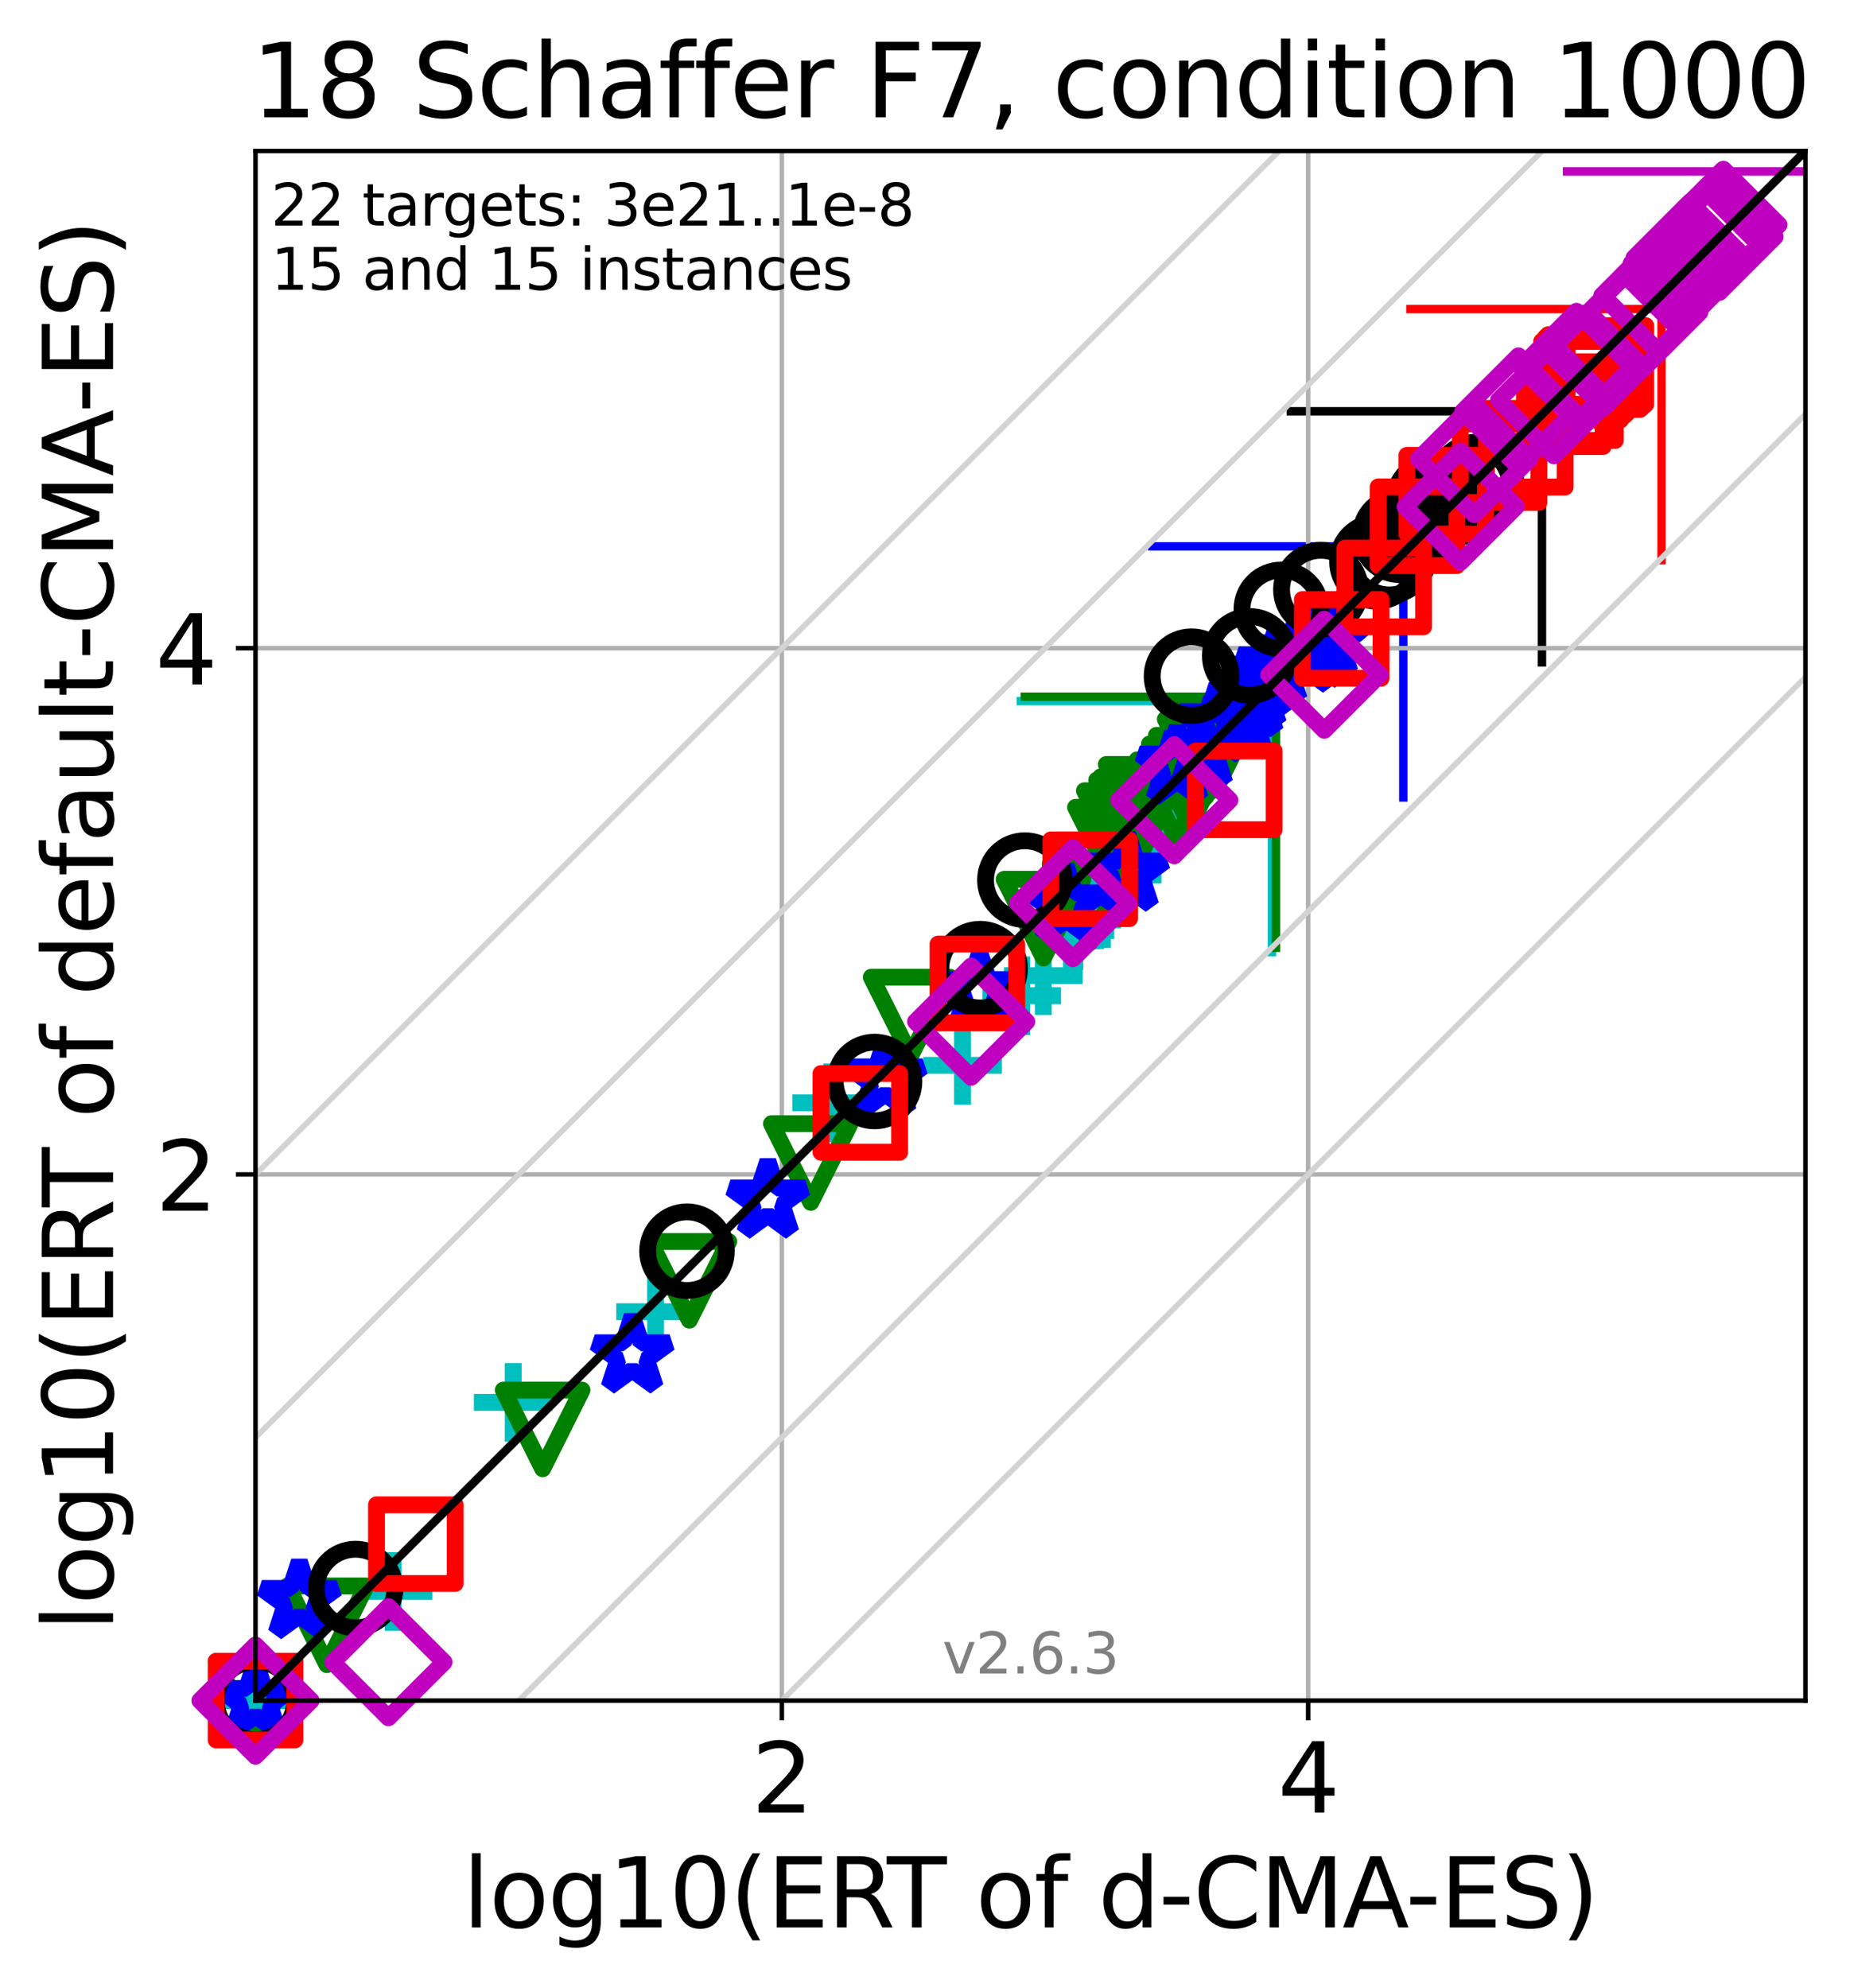 <?xml version="1.0" encoding="utf-8" standalone="no"?>
<!DOCTYPE svg PUBLIC "-//W3C//DTD SVG 1.1//EN"
  "http://www.w3.org/Graphics/SVG/1.1/DTD/svg11.dtd">
<svg xmlns:xlink="http://www.w3.org/1999/xlink" width="329.199pt" height="353.783pt" viewBox="0 0 329.199 353.783" xmlns="http://www.w3.org/2000/svg" version="1.1">
 <defs>
  <style type="text/css">*{stroke-linejoin: round; stroke-linecap: butt}</style>
 </defs>
 <g id="figure_1">
  <g id="patch_1">
   <path d="M 0 353.783 
L 329.199 353.783 
L 329.199 0 
L 0 0 
z
" style="fill: #ffffff"/>
  </g>
  <g id="axes_1">
   <g id="patch_2">
    <path d="M 45.469 302.677 
L 321.269 302.677 
L 321.269 26.877 
L 45.469 26.877 
z
" style="fill: #ffffff"/>
   </g>
   <g id="line2d_1">
    <path d="M 226.337 169.458 
L 226.337 124.773 
" clip-path="url(#p56456a514f)" style="fill: none; stroke: #00bfbf; stroke-width: 1.5; stroke-linecap: square"/>
   </g>
   <g id="line2d_2">
    <path d="M 181.652 124.773 
L 226.337 124.773 
" clip-path="url(#p56456a514f)" style="fill: none; stroke: #00bfbf; stroke-width: 1.5; stroke-linecap: square"/>
   </g>
   <g id="line2d_3">
    <path d="M 227.051 168.688 
L 227.051 124.003 
" clip-path="url(#p56456a514f)" style="fill: none; stroke: #008000; stroke-width: 1.5; stroke-linecap: square"/>
   </g>
   <g id="line2d_4">
    <path d="M 182.366 124.003 
L 227.051 124.003 
" clip-path="url(#p56456a514f)" style="fill: none; stroke: #008000; stroke-width: 1.5; stroke-linecap: square"/>
   </g>
   <g id="line2d_5">
    <path d="M 249.714 141.932 
L 249.714 97.247 
" clip-path="url(#p56456a514f)" style="fill: none; stroke: #0000ff; stroke-width: 1.5; stroke-linecap: square"/>
   </g>
   <g id="line2d_6">
    <path d="M 205.029 97.247 
L 249.714 97.247 
" clip-path="url(#p56456a514f)" style="fill: none; stroke: #0000ff; stroke-width: 1.5; stroke-linecap: square"/>
   </g>
   <g id="line2d_7">
    <path d="M 274.385 117.889 
L 274.385 73.204 
" clip-path="url(#p56456a514f)" style="fill: none; stroke: #000000; stroke-width: 1.5; stroke-linecap: square"/>
   </g>
   <g id="line2d_8">
    <path d="M 229.7 73.204 
L 274.385 73.204 
" clip-path="url(#p56456a514f)" style="fill: none; stroke: #000000; stroke-width: 1.5; stroke-linecap: square"/>
   </g>
   <g id="line2d_9">
    <path d="M 295.669 99.695 
L 295.669 55.01 
" clip-path="url(#p56456a514f)" style="fill: none; stroke: #ff0000; stroke-width: 1.5; stroke-linecap: square"/>
   </g>
   <g id="line2d_10">
    <path d="M 250.984 55.01 
L 295.669 55.01 
" clip-path="url(#p56456a514f)" style="fill: none; stroke: #ff0000; stroke-width: 1.5; stroke-linecap: square"/>
   </g>
   <g id="line2d_11">
    <path d="M 323.529 75.201 
L 323.529 30.516 
" clip-path="url(#p56456a514f)" style="fill: none; stroke: #bf00bf; stroke-width: 1.5; stroke-linecap: square"/>
   </g>
   <g id="line2d_12">
    <path d="M 278.844 30.516 
L 323.529 30.516 
" clip-path="url(#p56456a514f)" style="fill: none; stroke: #bf00bf; stroke-width: 1.5; stroke-linecap: square"/>
   </g>
   <g id="matplotlib.axis_1">
    <g id="xtick_1">
     <g id="line2d_13">
      <path d="M 139.124 302.677 
L 139.124 26.877 
" clip-path="url(#p56456a514f)" style="fill: none; stroke: #b0b0b0; stroke-width: 0.8; stroke-linecap: square"/>
     </g>
     <g id="line2d_14">
      <defs>
       <path id="m2654465ff6" d="M 0 0 
L 0 3.5 
" style="stroke: #000000; stroke-width: 0.8"/>
      </defs>
      <g>
       <use xlink:href="#m2654465ff6" x="139.124" y="302.677" style="stroke: #000000; stroke-width: 0.8"/>
      </g>
     </g>
     <g id="text_1">
      <!-- 2 -->
      <g transform="translate(133.716 322.595)scale(0.17 -0.17)">
       <defs>
        <path id="DejaVuSans-32" d="M 1228 531 
L 3431 531 
L 3431 0 
L 469 0 
L 469 531 
Q 828 903 1448 1529 
Q 2069 2156 2228 2338 
Q 2531 2678 2651 2914 
Q 2772 3150 2772 3378 
Q 2772 3750 2511 3984 
Q 2250 4219 1831 4219 
Q 1534 4219 1204 4116 
Q 875 4013 500 3803 
L 500 4441 
Q 881 4594 1212 4672 
Q 1544 4750 1819 4750 
Q 2544 4750 2975 4387 
Q 3406 4025 3406 3419 
Q 3406 3131 3298 2873 
Q 3191 2616 2906 2266 
Q 2828 2175 2409 1742 
Q 1991 1309 1228 531 
z
" transform="scale(0.016)"/>
       </defs>
       <use xlink:href="#DejaVuSans-32"/>
      </g>
     </g>
    </g>
    <g id="xtick_2">
     <g id="line2d_15">
      <path d="M 232.779 302.677 
L 232.779 26.877 
" clip-path="url(#p56456a514f)" style="fill: none; stroke: #b0b0b0; stroke-width: 0.8; stroke-linecap: square"/>
     </g>
     <g id="line2d_16">
      <g>
       <use xlink:href="#m2654465ff6" x="232.779" y="302.677" style="stroke: #000000; stroke-width: 0.8"/>
      </g>
     </g>
     <g id="text_2">
      <!-- 4 -->
      <g transform="translate(227.371 322.595)scale(0.17 -0.17)">
       <defs>
        <path id="DejaVuSans-34" d="M 2419 4116 
L 825 1625 
L 2419 1625 
L 2419 4116 
z
M 2253 4666 
L 3047 4666 
L 3047 1625 
L 3713 1625 
L 3713 1100 
L 3047 1100 
L 3047 0 
L 2419 0 
L 2419 1100 
L 313 1100 
L 313 1709 
L 2253 4666 
z
" transform="scale(0.016)"/>
       </defs>
       <use xlink:href="#DejaVuSans-34"/>
      </g>
     </g>
    </g>
    <g id="text_3">
     <!-- log10(ERT of d-CMA-ES) -->
     <g transform="translate(82.324 343.047)scale(0.17 -0.17)">
      <defs>
       <path id="DejaVuSans-6c" d="M 603 4863 
L 1178 4863 
L 1178 0 
L 603 0 
L 603 4863 
z
" transform="scale(0.016)"/>
       <path id="DejaVuSans-6f" d="M 1959 3097 
Q 1497 3097 1228 2736 
Q 959 2375 959 1747 
Q 959 1119 1226 758 
Q 1494 397 1959 397 
Q 2419 397 2687 759 
Q 2956 1122 2956 1747 
Q 2956 2369 2687 2733 
Q 2419 3097 1959 3097 
z
M 1959 3584 
Q 2709 3584 3137 3096 
Q 3566 2609 3566 1747 
Q 3566 888 3137 398 
Q 2709 -91 1959 -91 
Q 1206 -91 779 398 
Q 353 888 353 1747 
Q 353 2609 779 3096 
Q 1206 3584 1959 3584 
z
" transform="scale(0.016)"/>
       <path id="DejaVuSans-67" d="M 2906 1791 
Q 2906 2416 2648 2759 
Q 2391 3103 1925 3103 
Q 1463 3103 1205 2759 
Q 947 2416 947 1791 
Q 947 1169 1205 825 
Q 1463 481 1925 481 
Q 2391 481 2648 825 
Q 2906 1169 2906 1791 
z
M 3481 434 
Q 3481 -459 3084 -895 
Q 2688 -1331 1869 -1331 
Q 1566 -1331 1297 -1286 
Q 1028 -1241 775 -1147 
L 775 -588 
Q 1028 -725 1275 -790 
Q 1522 -856 1778 -856 
Q 2344 -856 2625 -561 
Q 2906 -266 2906 331 
L 2906 616 
Q 2728 306 2450 153 
Q 2172 0 1784 0 
Q 1141 0 747 490 
Q 353 981 353 1791 
Q 353 2603 747 3093 
Q 1141 3584 1784 3584 
Q 2172 3584 2450 3431 
Q 2728 3278 2906 2969 
L 2906 3500 
L 3481 3500 
L 3481 434 
z
" transform="scale(0.016)"/>
       <path id="DejaVuSans-31" d="M 794 531 
L 1825 531 
L 1825 4091 
L 703 3866 
L 703 4441 
L 1819 4666 
L 2450 4666 
L 2450 531 
L 3481 531 
L 3481 0 
L 794 0 
L 794 531 
z
" transform="scale(0.016)"/>
       <path id="DejaVuSans-30" d="M 2034 4250 
Q 1547 4250 1301 3770 
Q 1056 3291 1056 2328 
Q 1056 1369 1301 889 
Q 1547 409 2034 409 
Q 2525 409 2770 889 
Q 3016 1369 3016 2328 
Q 3016 3291 2770 3770 
Q 2525 4250 2034 4250 
z
M 2034 4750 
Q 2819 4750 3233 4129 
Q 3647 3509 3647 2328 
Q 3647 1150 3233 529 
Q 2819 -91 2034 -91 
Q 1250 -91 836 529 
Q 422 1150 422 2328 
Q 422 3509 836 4129 
Q 1250 4750 2034 4750 
z
" transform="scale(0.016)"/>
       <path id="DejaVuSans-28" d="M 1984 4856 
Q 1566 4138 1362 3434 
Q 1159 2731 1159 2009 
Q 1159 1288 1364 580 
Q 1569 -128 1984 -844 
L 1484 -844 
Q 1016 -109 783 600 
Q 550 1309 550 2009 
Q 550 2706 781 3412 
Q 1013 4119 1484 4856 
L 1984 4856 
z
" transform="scale(0.016)"/>
       <path id="DejaVuSans-45" d="M 628 4666 
L 3578 4666 
L 3578 4134 
L 1259 4134 
L 1259 2753 
L 3481 2753 
L 3481 2222 
L 1259 2222 
L 1259 531 
L 3634 531 
L 3634 0 
L 628 0 
L 628 4666 
z
" transform="scale(0.016)"/>
       <path id="DejaVuSans-52" d="M 2841 2188 
Q 3044 2119 3236 1894 
Q 3428 1669 3622 1275 
L 4263 0 
L 3584 0 
L 2988 1197 
Q 2756 1666 2539 1819 
Q 2322 1972 1947 1972 
L 1259 1972 
L 1259 0 
L 628 0 
L 628 4666 
L 2053 4666 
Q 2853 4666 3247 4331 
Q 3641 3997 3641 3322 
Q 3641 2881 3436 2590 
Q 3231 2300 2841 2188 
z
M 1259 4147 
L 1259 2491 
L 2053 2491 
Q 2509 2491 2742 2702 
Q 2975 2913 2975 3322 
Q 2975 3731 2742 3939 
Q 2509 4147 2053 4147 
L 1259 4147 
z
" transform="scale(0.016)"/>
       <path id="DejaVuSans-54" d="M -19 4666 
L 3928 4666 
L 3928 4134 
L 2272 4134 
L 2272 0 
L 1638 0 
L 1638 4134 
L -19 4134 
L -19 4666 
z
" transform="scale(0.016)"/>
       <path id="DejaVuSans-20" transform="scale(0.016)"/>
       <path id="DejaVuSans-66" d="M 2375 4863 
L 2375 4384 
L 1825 4384 
Q 1516 4384 1395 4259 
Q 1275 4134 1275 3809 
L 1275 3500 
L 2222 3500 
L 2222 3053 
L 1275 3053 
L 1275 0 
L 697 0 
L 697 3053 
L 147 3053 
L 147 3500 
L 697 3500 
L 697 3744 
Q 697 4328 969 4595 
Q 1241 4863 1831 4863 
L 2375 4863 
z
" transform="scale(0.016)"/>
       <path id="DejaVuSans-64" d="M 2906 2969 
L 2906 4863 
L 3481 4863 
L 3481 0 
L 2906 0 
L 2906 525 
Q 2725 213 2448 61 
Q 2172 -91 1784 -91 
Q 1150 -91 751 415 
Q 353 922 353 1747 
Q 353 2572 751 3078 
Q 1150 3584 1784 3584 
Q 2172 3584 2448 3432 
Q 2725 3281 2906 2969 
z
M 947 1747 
Q 947 1113 1208 752 
Q 1469 391 1925 391 
Q 2381 391 2643 752 
Q 2906 1113 2906 1747 
Q 2906 2381 2643 2742 
Q 2381 3103 1925 3103 
Q 1469 3103 1208 2742 
Q 947 2381 947 1747 
z
" transform="scale(0.016)"/>
       <path id="DejaVuSans-2d" d="M 313 2009 
L 1997 2009 
L 1997 1497 
L 313 1497 
L 313 2009 
z
" transform="scale(0.016)"/>
       <path id="DejaVuSans-43" d="M 4122 4306 
L 4122 3641 
Q 3803 3938 3442 4084 
Q 3081 4231 2675 4231 
Q 1875 4231 1450 3742 
Q 1025 3253 1025 2328 
Q 1025 1406 1450 917 
Q 1875 428 2675 428 
Q 3081 428 3442 575 
Q 3803 722 4122 1019 
L 4122 359 
Q 3791 134 3420 21 
Q 3050 -91 2638 -91 
Q 1578 -91 968 557 
Q 359 1206 359 2328 
Q 359 3453 968 4101 
Q 1578 4750 2638 4750 
Q 3056 4750 3426 4639 
Q 3797 4528 4122 4306 
z
" transform="scale(0.016)"/>
       <path id="DejaVuSans-4d" d="M 628 4666 
L 1569 4666 
L 2759 1491 
L 3956 4666 
L 4897 4666 
L 4897 0 
L 4281 0 
L 4281 4097 
L 3078 897 
L 2444 897 
L 1241 4097 
L 1241 0 
L 628 0 
L 628 4666 
z
" transform="scale(0.016)"/>
       <path id="DejaVuSans-41" d="M 2188 4044 
L 1331 1722 
L 3047 1722 
L 2188 4044 
z
M 1831 4666 
L 2547 4666 
L 4325 0 
L 3669 0 
L 3244 1197 
L 1141 1197 
L 716 0 
L 50 0 
L 1831 4666 
z
" transform="scale(0.016)"/>
       <path id="DejaVuSans-53" d="M 3425 4513 
L 3425 3897 
Q 3066 4069 2747 4153 
Q 2428 4238 2131 4238 
Q 1616 4238 1336 4038 
Q 1056 3838 1056 3469 
Q 1056 3159 1242 3001 
Q 1428 2844 1947 2747 
L 2328 2669 
Q 3034 2534 3370 2195 
Q 3706 1856 3706 1288 
Q 3706 609 3251 259 
Q 2797 -91 1919 -91 
Q 1588 -91 1214 -16 
Q 841 59 441 206 
L 441 856 
Q 825 641 1194 531 
Q 1563 422 1919 422 
Q 2459 422 2753 634 
Q 3047 847 3047 1241 
Q 3047 1584 2836 1778 
Q 2625 1972 2144 2069 
L 1759 2144 
Q 1053 2284 737 2584 
Q 422 2884 422 3419 
Q 422 4038 858 4394 
Q 1294 4750 2059 4750 
Q 2388 4750 2728 4690 
Q 3069 4631 3425 4513 
z
" transform="scale(0.016)"/>
       <path id="DejaVuSans-29" d="M 513 4856 
L 1013 4856 
Q 1481 4119 1714 3412 
Q 1947 2706 1947 2009 
Q 1947 1309 1714 600 
Q 1481 -109 1013 -844 
L 513 -844 
Q 928 -128 1133 580 
Q 1338 1288 1338 2009 
Q 1338 2731 1133 3434 
Q 928 4138 513 4856 
z
" transform="scale(0.016)"/>
      </defs>
      <use xlink:href="#DejaVuSans-6c"/>
      <use xlink:href="#DejaVuSans-6f" x="27.783"/>
      <use xlink:href="#DejaVuSans-67" x="88.965"/>
      <use xlink:href="#DejaVuSans-31" x="152.441"/>
      <use xlink:href="#DejaVuSans-30" x="216.064"/>
      <use xlink:href="#DejaVuSans-28" x="279.688"/>
      <use xlink:href="#DejaVuSans-45" x="318.701"/>
      <use xlink:href="#DejaVuSans-52" x="381.885"/>
      <use xlink:href="#DejaVuSans-54" x="444.117"/>
      <use xlink:href="#DejaVuSans-20" x="505.201"/>
      <use xlink:href="#DejaVuSans-6f" x="536.988"/>
      <use xlink:href="#DejaVuSans-66" x="598.17"/>
      <use xlink:href="#DejaVuSans-20" x="633.375"/>
      <use xlink:href="#DejaVuSans-64" x="665.162"/>
      <use xlink:href="#DejaVuSans-2d" x="728.639"/>
      <use xlink:href="#DejaVuSans-43" x="764.723"/>
      <use xlink:href="#DejaVuSans-4d" x="834.547"/>
      <use xlink:href="#DejaVuSans-41" x="920.826"/>
      <use xlink:href="#DejaVuSans-2d" x="986.984"/>
      <use xlink:href="#DejaVuSans-45" x="1023.068"/>
      <use xlink:href="#DejaVuSans-53" x="1086.252"/>
      <use xlink:href="#DejaVuSans-29" x="1149.729"/>
     </g>
    </g>
   </g>
   <g id="matplotlib.axis_2">
    <g id="ytick_1">
     <g id="line2d_17">
      <path d="M 45.469 209.022 
L 321.269 209.022 
" clip-path="url(#p56456a514f)" style="fill: none; stroke: #b0b0b0; stroke-width: 0.8; stroke-linecap: square"/>
     </g>
     <g id="line2d_18">
      <defs>
       <path id="mc392d9fabb" d="M 0 0 
L -3.5 0 
" style="stroke: #000000; stroke-width: 0.8"/>
      </defs>
      <g>
       <use xlink:href="#mc392d9fabb" x="45.469" y="209.022" style="stroke: #000000; stroke-width: 0.8"/>
      </g>
     </g>
     <g id="text_4">
      <!-- 2 -->
      <g transform="translate(27.653 215.481)scale(0.17 -0.17)">
       <use xlink:href="#DejaVuSans-32"/>
      </g>
     </g>
    </g>
    <g id="ytick_2">
     <g id="line2d_19">
      <path d="M 45.469 115.367 
L 321.269 115.367 
" clip-path="url(#p56456a514f)" style="fill: none; stroke: #b0b0b0; stroke-width: 0.8; stroke-linecap: square"/>
     </g>
     <g id="line2d_20">
      <g>
       <use xlink:href="#mc392d9fabb" x="45.469" y="115.367" style="stroke: #000000; stroke-width: 0.8"/>
      </g>
     </g>
     <g id="text_5">
      <!-- 4 -->
      <g transform="translate(27.653 121.825)scale(0.17 -0.17)">
       <use xlink:href="#DejaVuSans-34"/>
      </g>
     </g>
    </g>
    <g id="text_6">
     <!-- log10(ERT of default-CMA-ES) -->
     <g transform="translate(20.117 290.334)rotate(-90)scale(0.17 -0.17)">
      <defs>
       <path id="DejaVuSans-65" d="M 3597 1894 
L 3597 1613 
L 953 1613 
Q 991 1019 1311 708 
Q 1631 397 2203 397 
Q 2534 397 2845 478 
Q 3156 559 3463 722 
L 3463 178 
Q 3153 47 2828 -22 
Q 2503 -91 2169 -91 
Q 1331 -91 842 396 
Q 353 884 353 1716 
Q 353 2575 817 3079 
Q 1281 3584 2069 3584 
Q 2775 3584 3186 3129 
Q 3597 2675 3597 1894 
z
M 3022 2063 
Q 3016 2534 2758 2815 
Q 2500 3097 2075 3097 
Q 1594 3097 1305 2825 
Q 1016 2553 972 2059 
L 3022 2063 
z
" transform="scale(0.016)"/>
       <path id="DejaVuSans-61" d="M 2194 1759 
Q 1497 1759 1228 1600 
Q 959 1441 959 1056 
Q 959 750 1161 570 
Q 1363 391 1709 391 
Q 2188 391 2477 730 
Q 2766 1069 2766 1631 
L 2766 1759 
L 2194 1759 
z
M 3341 1997 
L 3341 0 
L 2766 0 
L 2766 531 
Q 2569 213 2275 61 
Q 1981 -91 1556 -91 
Q 1019 -91 701 211 
Q 384 513 384 1019 
Q 384 1609 779 1909 
Q 1175 2209 1959 2209 
L 2766 2209 
L 2766 2266 
Q 2766 2663 2505 2880 
Q 2244 3097 1772 3097 
Q 1472 3097 1187 3025 
Q 903 2953 641 2809 
L 641 3341 
Q 956 3463 1253 3523 
Q 1550 3584 1831 3584 
Q 2591 3584 2966 3190 
Q 3341 2797 3341 1997 
z
" transform="scale(0.016)"/>
       <path id="DejaVuSans-75" d="M 544 1381 
L 544 3500 
L 1119 3500 
L 1119 1403 
Q 1119 906 1312 657 
Q 1506 409 1894 409 
Q 2359 409 2629 706 
Q 2900 1003 2900 1516 
L 2900 3500 
L 3475 3500 
L 3475 0 
L 2900 0 
L 2900 538 
Q 2691 219 2414 64 
Q 2138 -91 1772 -91 
Q 1169 -91 856 284 
Q 544 659 544 1381 
z
M 1991 3584 
L 1991 3584 
z
" transform="scale(0.016)"/>
       <path id="DejaVuSans-74" d="M 1172 4494 
L 1172 3500 
L 2356 3500 
L 2356 3053 
L 1172 3053 
L 1172 1153 
Q 1172 725 1289 603 
Q 1406 481 1766 481 
L 2356 481 
L 2356 0 
L 1766 0 
Q 1100 0 847 248 
Q 594 497 594 1153 
L 594 3053 
L 172 3053 
L 172 3500 
L 594 3500 
L 594 4494 
L 1172 4494 
z
" transform="scale(0.016)"/>
      </defs>
      <use xlink:href="#DejaVuSans-6c"/>
      <use xlink:href="#DejaVuSans-6f" x="27.783"/>
      <use xlink:href="#DejaVuSans-67" x="88.965"/>
      <use xlink:href="#DejaVuSans-31" x="152.441"/>
      <use xlink:href="#DejaVuSans-30" x="216.064"/>
      <use xlink:href="#DejaVuSans-28" x="279.688"/>
      <use xlink:href="#DejaVuSans-45" x="318.701"/>
      <use xlink:href="#DejaVuSans-52" x="381.885"/>
      <use xlink:href="#DejaVuSans-54" x="444.117"/>
      <use xlink:href="#DejaVuSans-20" x="505.201"/>
      <use xlink:href="#DejaVuSans-6f" x="536.988"/>
      <use xlink:href="#DejaVuSans-66" x="598.17"/>
      <use xlink:href="#DejaVuSans-20" x="633.375"/>
      <use xlink:href="#DejaVuSans-64" x="665.162"/>
      <use xlink:href="#DejaVuSans-65" x="728.639"/>
      <use xlink:href="#DejaVuSans-66" x="790.162"/>
      <use xlink:href="#DejaVuSans-61" x="825.367"/>
      <use xlink:href="#DejaVuSans-75" x="886.646"/>
      <use xlink:href="#DejaVuSans-6c" x="950.025"/>
      <use xlink:href="#DejaVuSans-74" x="977.809"/>
      <use xlink:href="#DejaVuSans-2d" x="1017.018"/>
      <use xlink:href="#DejaVuSans-43" x="1053.102"/>
      <use xlink:href="#DejaVuSans-4d" x="1122.926"/>
      <use xlink:href="#DejaVuSans-41" x="1209.205"/>
      <use xlink:href="#DejaVuSans-2d" x="1275.363"/>
      <use xlink:href="#DejaVuSans-45" x="1311.447"/>
      <use xlink:href="#DejaVuSans-53" x="1374.631"/>
      <use xlink:href="#DejaVuSans-29" x="1438.107"/>
     </g>
    </g>
   </g>
   <g id="line2d_21">
    <defs>
     <path id="m7617e0dbc9" d="M -7 0 
L 7 0 
M 0 7 
L 0 -7 
" style="stroke: #00bfbf; stroke-width: 3"/>
    </defs>
    <g>
     <use xlink:href="#m7617e0dbc9" x="45.469" y="302.677" style="fill-opacity: 0; stroke: #00bfbf; stroke-width: 3"/>
     <use xlink:href="#m7617e0dbc9" x="69.954" y="283.245" style="fill-opacity: 0; stroke: #00bfbf; stroke-width: 3"/>
     <use xlink:href="#m7617e0dbc9" x="91.325" y="249.596" style="fill-opacity: 0; stroke: #00bfbf; stroke-width: 3"/>
     <use xlink:href="#m7617e0dbc9" x="116.659" y="233.462" style="fill-opacity: 0; stroke: #00bfbf; stroke-width: 3"/>
     <use xlink:href="#m7617e0dbc9" x="147.993" y="196.278" style="fill-opacity: 0; stroke: #00bfbf; stroke-width: 3"/>
     <use xlink:href="#m7617e0dbc9" x="171.272" y="189.611" style="fill-opacity: 0; stroke: #00bfbf; stroke-width: 3"/>
     <use xlink:href="#m7617e0dbc9" x="181.807" y="177.217" style="fill-opacity: 0; stroke: #00bfbf; stroke-width: 3"/>
     <use xlink:href="#m7617e0dbc9" x="185.649" y="173.645" style="fill-opacity: 0; stroke: #00bfbf; stroke-width: 3"/>
     <use xlink:href="#m7617e0dbc9" x="190.661" y="167.225" style="fill-opacity: 0; stroke: #00bfbf; stroke-width: 3"/>
     <use xlink:href="#m7617e0dbc9" x="191.265" y="165.626" style="fill-opacity: 0; stroke: #00bfbf; stroke-width: 3"/>
     <use xlink:href="#m7617e0dbc9" x="194.935" y="161.926" style="fill-opacity: 0; stroke: #00bfbf; stroke-width: 3"/>
     <use xlink:href="#m7617e0dbc9" x="195.697" y="159.204" style="fill-opacity: 0; stroke: #00bfbf; stroke-width: 3"/>
     <use xlink:href="#m7617e0dbc9" x="198.003" y="158.225" style="fill-opacity: 0; stroke: #00bfbf; stroke-width: 3"/>
     <use xlink:href="#m7617e0dbc9" x="199.678" y="155.704" style="fill-opacity: 0; stroke: #00bfbf; stroke-width: 3"/>
     <use xlink:href="#m7617e0dbc9" x="203.259" y="150.523" style="fill-opacity: 0; stroke: #00bfbf; stroke-width: 3"/>
     <use xlink:href="#m7617e0dbc9" x="203.518" y="146.965" style="fill-opacity: 0; stroke: #00bfbf; stroke-width: 3"/>
     <use xlink:href="#m7617e0dbc9" x="206.927" y="143.82" style="fill-opacity: 0; stroke: #00bfbf; stroke-width: 3"/>
     <use xlink:href="#m7617e0dbc9" x="208.261" y="141.503" style="fill-opacity: 0; stroke: #00bfbf; stroke-width: 3"/>
     <use xlink:href="#m7617e0dbc9" x="209.482" y="140.391" style="fill-opacity: 0; stroke: #00bfbf; stroke-width: 3"/>
     <use xlink:href="#m7617e0dbc9" x="209.692" y="140.028" style="fill-opacity: 0; stroke: #00bfbf; stroke-width: 3"/>
     <use xlink:href="#m7617e0dbc9" x="210.167" y="139.697" style="fill-opacity: 0; stroke: #00bfbf; stroke-width: 3"/>
     <use xlink:href="#m7617e0dbc9" x="210.422" y="139.452" style="fill-opacity: 0; stroke: #00bfbf; stroke-width: 3"/>
    </g>
   </g>
   <g id="line2d_22">
    <defs>
     <path id="md90ee0516e" d="M -0 7 
L 7 -7 
L -7 -7 
z
" style="stroke: #008000; stroke-width: 3; stroke-linejoin: miter"/>
    </defs>
    <g>
     <use xlink:href="#md90ee0516e" x="45.469" y="302.677" style="fill-opacity: 0; stroke: #008000; stroke-width: 3; stroke-linejoin: miter"/>
     <use xlink:href="#md90ee0516e" x="58.162" y="289.27" style="fill-opacity: 0; stroke: #008000; stroke-width: 3; stroke-linejoin: miter"/>
     <use xlink:href="#md90ee0516e" x="96.562" y="254.41" style="fill-opacity: 0; stroke: #008000; stroke-width: 3; stroke-linejoin: miter"/>
     <use xlink:href="#md90ee0516e" x="122.673" y="227.964" style="fill-opacity: 0; stroke: #008000; stroke-width: 3; stroke-linejoin: miter"/>
     <use xlink:href="#md90ee0516e" x="144.282" y="206.998" style="fill-opacity: 0; stroke: #008000; stroke-width: 3; stroke-linejoin: miter"/>
     <use xlink:href="#md90ee0516e" x="162.041" y="180.921" style="fill-opacity: 0; stroke: #008000; stroke-width: 3; stroke-linejoin: miter"/>
     <use xlink:href="#md90ee0516e" x="185.687" y="163.499" style="fill-opacity: 0; stroke: #008000; stroke-width: 3; stroke-linejoin: miter"/>
     <use xlink:href="#md90ee0516e" x="193.885" y="160.808" style="fill-opacity: 0; stroke: #008000; stroke-width: 3; stroke-linejoin: miter"/>
     <use xlink:href="#md90ee0516e" x="198.39" y="150.687" style="fill-opacity: 0; stroke: #008000; stroke-width: 3; stroke-linejoin: miter"/>
     <use xlink:href="#md90ee0516e" x="199.968" y="147.734" style="fill-opacity: 0; stroke: #008000; stroke-width: 3; stroke-linejoin: miter"/>
     <use xlink:href="#md90ee0516e" x="202.155" y="145.842" style="fill-opacity: 0; stroke: #008000; stroke-width: 3; stroke-linejoin: miter"/>
     <use xlink:href="#md90ee0516e" x="202.861" y="145.26" style="fill-opacity: 0; stroke: #008000; stroke-width: 3; stroke-linejoin: miter"/>
     <use xlink:href="#md90ee0516e" x="203.862" y="143.057" style="fill-opacity: 0; stroke: #008000; stroke-width: 3; stroke-linejoin: miter"/>
     <use xlink:href="#md90ee0516e" x="209.354" y="142.239" style="fill-opacity: 0; stroke: #008000; stroke-width: 3; stroke-linejoin: miter"/>
     <use xlink:href="#md90ee0516e" x="211.531" y="139.422" style="fill-opacity: 0; stroke: #008000; stroke-width: 3; stroke-linejoin: miter"/>
     <use xlink:href="#md90ee0516e" x="212.783" y="137.875" style="fill-opacity: 0; stroke: #008000; stroke-width: 3; stroke-linejoin: miter"/>
     <use xlink:href="#md90ee0516e" x="214.365" y="135.01" style="fill-opacity: 0; stroke: #008000; stroke-width: 3; stroke-linejoin: miter"/>
     <use xlink:href="#md90ee0516e" x="214.65" y="134.708" style="fill-opacity: 0; stroke: #008000; stroke-width: 3; stroke-linejoin: miter"/>
     <use xlink:href="#md90ee0516e" x="215.542" y="133.805" style="fill-opacity: 0; stroke: #008000; stroke-width: 3; stroke-linejoin: miter"/>
     <use xlink:href="#md90ee0516e" x="216.002" y="133.427" style="fill-opacity: 0; stroke: #008000; stroke-width: 3; stroke-linejoin: miter"/>
     <use xlink:href="#md90ee0516e" x="216.436" y="133.011" style="fill-opacity: 0; stroke: #008000; stroke-width: 3; stroke-linejoin: miter"/>
     <use xlink:href="#md90ee0516e" x="216.654" y="132.759" style="fill-opacity: 0; stroke: #008000; stroke-width: 3; stroke-linejoin: miter"/>
    </g>
   </g>
   <g id="line2d_23">
    <defs>
     <path id="m547321b6d1" d="M 0 -7 
L -1.572 -2.163 
L -6.657 -2.163 
L -2.543 0.826 
L -4.114 5.663 
L -0 2.674 
L 4.114 5.663 
L 2.543 0.826 
L 6.657 -2.163 
L 1.572 -2.163 
z
" style="stroke: #0000ff; stroke-width: 3; stroke-linejoin: bevel"/>
    </defs>
    <g>
     <use xlink:href="#m547321b6d1" x="45.469" y="302.677" style="fill-opacity: 0; stroke: #0000ff; stroke-width: 3; stroke-linejoin: bevel"/>
     <use xlink:href="#m547321b6d1" x="53.258" y="284.873" style="fill-opacity: 0; stroke: #0000ff; stroke-width: 3; stroke-linejoin: bevel"/>
     <use xlink:href="#m547321b6d1" x="112.496" y="241.152" style="fill-opacity: 0; stroke: #0000ff; stroke-width: 3; stroke-linejoin: bevel"/>
     <use xlink:href="#m547321b6d1" x="136.632" y="213.594" style="fill-opacity: 0; stroke: #0000ff; stroke-width: 3; stroke-linejoin: bevel"/>
     <use xlink:href="#m547321b6d1" x="157.519" y="192.042" style="fill-opacity: 0; stroke: #0000ff; stroke-width: 3; stroke-linejoin: bevel"/>
     <use xlink:href="#m547321b6d1" x="174.334" y="176.509" style="fill-opacity: 0; stroke: #0000ff; stroke-width: 3; stroke-linejoin: bevel"/>
     <use xlink:href="#m547321b6d1" x="189.699" y="161.075" style="fill-opacity: 0; stroke: #0000ff; stroke-width: 3; stroke-linejoin: bevel"/>
     <use xlink:href="#m547321b6d1" x="200.658" y="155.405" style="fill-opacity: 0; stroke: #0000ff; stroke-width: 3; stroke-linejoin: bevel"/>
     <use xlink:href="#m547321b6d1" x="209.461" y="136.361" style="fill-opacity: 0; stroke: #0000ff; stroke-width: 3; stroke-linejoin: bevel"/>
     <use xlink:href="#m547321b6d1" x="213.843" y="133.611" style="fill-opacity: 0; stroke: #0000ff; stroke-width: 3; stroke-linejoin: bevel"/>
     <use xlink:href="#m547321b6d1" x="216.553" y="128.835" style="fill-opacity: 0; stroke: #0000ff; stroke-width: 3; stroke-linejoin: bevel"/>
     <use xlink:href="#m547321b6d1" x="220.808" y="127.479" style="fill-opacity: 0; stroke: #0000ff; stroke-width: 3; stroke-linejoin: bevel"/>
     <use xlink:href="#m547321b6d1" x="222.834" y="124.346" style="fill-opacity: 0; stroke: #0000ff; stroke-width: 3; stroke-linejoin: bevel"/>
     <use xlink:href="#m547321b6d1" x="223.372" y="122.998" style="fill-opacity: 0; stroke: #0000ff; stroke-width: 3; stroke-linejoin: bevel"/>
     <use xlink:href="#m547321b6d1" x="225.251" y="120.377" style="fill-opacity: 0; stroke: #0000ff; stroke-width: 3; stroke-linejoin: bevel"/>
     <use xlink:href="#m547321b6d1" x="227.078" y="118.716" style="fill-opacity: 0; stroke: #0000ff; stroke-width: 3; stroke-linejoin: bevel"/>
     <use xlink:href="#m547321b6d1" x="232.183" y="116.421" style="fill-opacity: 0; stroke: #0000ff; stroke-width: 3; stroke-linejoin: bevel"/>
     <use xlink:href="#m547321b6d1" x="234.253" y="115.553" style="fill-opacity: 0; stroke: #0000ff; stroke-width: 3; stroke-linejoin: bevel"/>
     <use xlink:href="#m547321b6d1" x="235.077" y="114.762" style="fill-opacity: 0; stroke: #0000ff; stroke-width: 3; stroke-linejoin: bevel"/>
     <use xlink:href="#m547321b6d1" x="235.467" y="114.447" style="fill-opacity: 0; stroke: #0000ff; stroke-width: 3; stroke-linejoin: bevel"/>
     <use xlink:href="#m547321b6d1" x="235.901" y="114.066" style="fill-opacity: 0; stroke: #0000ff; stroke-width: 3; stroke-linejoin: bevel"/>
     <use xlink:href="#m547321b6d1" x="236.11" y="113.823" style="fill-opacity: 0; stroke: #0000ff; stroke-width: 3; stroke-linejoin: bevel"/>
    </g>
   </g>
   <g id="line2d_24">
    <defs>
     <path id="m29eb6c301d" d="M 0 7 
C 1.856 7 3.637 6.262 4.95 4.95 
C 6.262 3.637 7 1.856 7 0 
C 7 -1.856 6.262 -3.637 4.95 -4.95 
C 3.637 -6.262 1.856 -7 0 -7 
C -1.856 -7 -3.637 -6.262 -4.95 -4.95 
C -6.262 -3.637 -7 -1.856 -7 0 
C -7 1.856 -6.262 3.637 -4.95 4.95 
C -3.637 6.262 -1.856 7 0 7 
z
" style="stroke: #000000; stroke-width: 3"/>
    </defs>
    <g>
     <use xlink:href="#m29eb6c301d" x="45.469" y="302.677" style="fill-opacity: 0; stroke: #000000; stroke-width: 3"/>
     <use xlink:href="#m29eb6c301d" x="63.273" y="282.73" style="fill-opacity: 0; stroke: #000000; stroke-width: 3"/>
     <use xlink:href="#m29eb6c301d" x="122.242" y="222.689" style="fill-opacity: 0; stroke: #000000; stroke-width: 3"/>
     <use xlink:href="#m29eb6c301d" x="155.622" y="192.482" style="fill-opacity: 0; stroke: #000000; stroke-width: 3"/>
     <use xlink:href="#m29eb6c301d" x="174.41" y="172.399" style="fill-opacity: 0; stroke: #000000; stroke-width: 3"/>
     <use xlink:href="#m29eb6c301d" x="182.374" y="156.64" style="fill-opacity: 0; stroke: #000000; stroke-width: 3"/>
     <use xlink:href="#m29eb6c301d" x="212.023" y="120.343" style="fill-opacity: 0; stroke: #000000; stroke-width: 3"/>
     <use xlink:href="#m29eb6c301d" x="222.377" y="116.731" style="fill-opacity: 0; stroke: #000000; stroke-width: 3"/>
     <use xlink:href="#m29eb6c301d" x="228.004" y="108.459" style="fill-opacity: 0; stroke: #000000; stroke-width: 3"/>
     <use xlink:href="#m29eb6c301d" x="235.047" y="104.938" style="fill-opacity: 0; stroke: #000000; stroke-width: 3"/>
     <use xlink:href="#m29eb6c301d" x="245.021" y="99.983" style="fill-opacity: 0; stroke: #000000; stroke-width: 3"/>
     <use xlink:href="#m29eb6c301d" x="247.227" y="98.886" style="fill-opacity: 0; stroke: #000000; stroke-width: 3"/>
     <use xlink:href="#m29eb6c301d" x="249.108" y="95.273" style="fill-opacity: 0; stroke: #000000; stroke-width: 3"/>
     <use xlink:href="#m29eb6c301d" x="250.271" y="94.903" style="fill-opacity: 0; stroke: #000000; stroke-width: 3"/>
     <use xlink:href="#m29eb6c301d" x="251.991" y="92.882" style="fill-opacity: 0; stroke: #000000; stroke-width: 3"/>
     <use xlink:href="#m29eb6c301d" x="253.638" y="91.597" style="fill-opacity: 0; stroke: #000000; stroke-width: 3"/>
     <use xlink:href="#m29eb6c301d" x="255.114" y="89.032" style="fill-opacity: 0; stroke: #000000; stroke-width: 3"/>
     <use xlink:href="#m29eb6c301d" x="258.303" y="88.798" style="fill-opacity: 0; stroke: #000000; stroke-width: 3"/>
     <use xlink:href="#m29eb6c301d" x="261.729" y="86.488" style="fill-opacity: 0; stroke: #000000; stroke-width: 3"/>
     <use xlink:href="#m29eb6c301d" x="262.097" y="86.207" style="fill-opacity: 0; stroke: #000000; stroke-width: 3"/>
     <use xlink:href="#m29eb6c301d" x="262.51" y="85.886" style="fill-opacity: 0; stroke: #000000; stroke-width: 3"/>
     <use xlink:href="#m29eb6c301d" x="262.707" y="85.719" style="fill-opacity: 0; stroke: #000000; stroke-width: 3"/>
    </g>
   </g>
   <g id="line2d_25">
    <defs>
     <path id="m33d8e31726" d="M -7 7 
L 7 7 
L 7 -7 
L -7 -7 
z
" style="stroke: #ff0000; stroke-width: 3; stroke-linejoin: miter"/>
    </defs>
    <g>
     <use xlink:href="#m33d8e31726" x="45.469" y="302.677" style="fill-opacity: 0; stroke: #ff0000; stroke-width: 3; stroke-linejoin: miter"/>
     <use xlink:href="#m33d8e31726" x="73.998" y="274.826" style="fill-opacity: 0; stroke: #ff0000; stroke-width: 3; stroke-linejoin: miter"/>
     <use xlink:href="#m33d8e31726" x="153.085" y="198.072" style="fill-opacity: 0; stroke: #ff0000; stroke-width: 3; stroke-linejoin: miter"/>
     <use xlink:href="#m33d8e31726" x="173.919" y="175.034" style="fill-opacity: 0; stroke: #ff0000; stroke-width: 3; stroke-linejoin: miter"/>
     <use xlink:href="#m33d8e31726" x="193.995" y="156.484" style="fill-opacity: 0; stroke: #ff0000; stroke-width: 3; stroke-linejoin: miter"/>
     <use xlink:href="#m33d8e31726" x="219.728" y="140.668" style="fill-opacity: 0; stroke: #ff0000; stroke-width: 3; stroke-linejoin: miter"/>
     <use xlink:href="#m33d8e31726" x="238.751" y="113.711" style="fill-opacity: 0; stroke: #ff0000; stroke-width: 3; stroke-linejoin: miter"/>
     <use xlink:href="#m33d8e31726" x="246.323" y="104.559" style="fill-opacity: 0; stroke: #ff0000; stroke-width: 3; stroke-linejoin: miter"/>
     <use xlink:href="#m33d8e31726" x="252.247" y="93.658" style="fill-opacity: 0; stroke: #ff0000; stroke-width: 3; stroke-linejoin: miter"/>
     <use xlink:href="#m33d8e31726" x="257.343" y="88.049" style="fill-opacity: 0; stroke: #ff0000; stroke-width: 3; stroke-linejoin: miter"/>
     <use xlink:href="#m33d8e31726" x="266.841" y="82.417" style="fill-opacity: 0; stroke: #ff0000; stroke-width: 3; stroke-linejoin: miter"/>
     <use xlink:href="#m33d8e31726" x="271.504" y="79.69" style="fill-opacity: 0; stroke: #ff0000; stroke-width: 3; stroke-linejoin: miter"/>
     <use xlink:href="#m33d8e31726" x="278.272" y="72.47" style="fill-opacity: 0; stroke: #ff0000; stroke-width: 3; stroke-linejoin: miter"/>
     <use xlink:href="#m33d8e31726" x="280.437" y="71.388" style="fill-opacity: 0; stroke: #ff0000; stroke-width: 3; stroke-linejoin: miter"/>
     <use xlink:href="#m33d8e31726" x="281.337" y="67.767" style="fill-opacity: 0; stroke: #ff0000; stroke-width: 3; stroke-linejoin: miter"/>
     <use xlink:href="#m33d8e31726" x="281.975" y="67.067" style="fill-opacity: 0; stroke: #ff0000; stroke-width: 3; stroke-linejoin: miter"/>
     <use xlink:href="#m33d8e31726" x="282.29" y="66.768" style="fill-opacity: 0; stroke: #ff0000; stroke-width: 3; stroke-linejoin: miter"/>
     <use xlink:href="#m33d8e31726" x="282.511" y="66.573" style="fill-opacity: 0; stroke: #ff0000; stroke-width: 3; stroke-linejoin: miter"/>
     <use xlink:href="#m33d8e31726" x="284.854" y="65.861" style="fill-opacity: 0; stroke: #ff0000; stroke-width: 3; stroke-linejoin: miter"/>
     <use xlink:href="#m33d8e31726" x="285.238" y="65.518" style="fill-opacity: 0; stroke: #ff0000; stroke-width: 3; stroke-linejoin: miter"/>
     <use xlink:href="#m33d8e31726" x="285.622" y="65.168" style="fill-opacity: 0; stroke: #ff0000; stroke-width: 3; stroke-linejoin: miter"/>
     <use xlink:href="#m33d8e31726" x="285.851" y="64.962" style="fill-opacity: 0; stroke: #ff0000; stroke-width: 3; stroke-linejoin: miter"/>
    </g>
   </g>
   <g id="line2d_26">
    <defs>
     <path id="m4148bea9e5" d="M -0 9.899 
L 9.899 0 
L 0 -9.899 
L -9.899 -0 
z
" style="stroke: #bf00bf; stroke-width: 3; stroke-linejoin: miter"/>
    </defs>
    <g>
     <use xlink:href="#m4148bea9e5" x="45.469" y="302.677" style="fill-opacity: 0; stroke: #bf00bf; stroke-width: 3; stroke-linejoin: miter"/>
     <use xlink:href="#m4148bea9e5" x="69.124" y="295.834" style="fill-opacity: 0; stroke: #bf00bf; stroke-width: 3; stroke-linejoin: miter"/>
     <use xlink:href="#m4148bea9e5" x="172.811" y="181.836" style="fill-opacity: 0; stroke: #bf00bf; stroke-width: 3; stroke-linejoin: miter"/>
     <use xlink:href="#m4148bea9e5" x="190.926" y="160.745" style="fill-opacity: 0; stroke: #bf00bf; stroke-width: 3; stroke-linejoin: miter"/>
     <use xlink:href="#m4148bea9e5" x="208.96" y="142.42" style="fill-opacity: 0; stroke: #bf00bf; stroke-width: 3; stroke-linejoin: miter"/>
     <use xlink:href="#m4148bea9e5" x="235.651" y="120.087" style="fill-opacity: 0; stroke: #bf00bf; stroke-width: 3; stroke-linejoin: miter"/>
     <use xlink:href="#m4148bea9e5" x="259.917" y="90.181" style="fill-opacity: 0; stroke: #bf00bf; stroke-width: 3; stroke-linejoin: miter"/>
     <use xlink:href="#m4148bea9e5" x="262.331" y="81.694" style="fill-opacity: 0; stroke: #bf00bf; stroke-width: 3; stroke-linejoin: miter"/>
     <use xlink:href="#m4148bea9e5" x="270.188" y="73.227" style="fill-opacity: 0; stroke: #bf00bf; stroke-width: 3; stroke-linejoin: miter"/>
     <use xlink:href="#m4148bea9e5" x="276.533" y="71.238" style="fill-opacity: 0; stroke: #bf00bf; stroke-width: 3; stroke-linejoin: miter"/>
     <use xlink:href="#m4148bea9e5" x="280.522" y="65.3" style="fill-opacity: 0; stroke: #bf00bf; stroke-width: 3; stroke-linejoin: miter"/>
     <use xlink:href="#m4148bea9e5" x="285.371" y="62.709" style="fill-opacity: 0; stroke: #bf00bf; stroke-width: 3; stroke-linejoin: miter"/>
     <use xlink:href="#m4148bea9e5" x="292.594" y="55.578" style="fill-opacity: 0; stroke: #bf00bf; stroke-width: 3; stroke-linejoin: miter"/>
     <use xlink:href="#m4148bea9e5" x="294.939" y="52.59" style="fill-opacity: 0; stroke: #bf00bf; stroke-width: 3; stroke-linejoin: miter"/>
     <use xlink:href="#m4148bea9e5" x="298.8" y="48.752" style="fill-opacity: 0; stroke: #bf00bf; stroke-width: 3; stroke-linejoin: miter"/>
     <use xlink:href="#m4148bea9e5" x="300.138" y="46.906" style="fill-opacity: 0; stroke: #bf00bf; stroke-width: 3; stroke-linejoin: miter"/>
     <use xlink:href="#m4148bea9e5" x="300.666" y="45.874" style="fill-opacity: 0; stroke: #bf00bf; stroke-width: 3; stroke-linejoin: miter"/>
     <use xlink:href="#m4148bea9e5" x="303.485" y="43.925" style="fill-opacity: 0; stroke: #bf00bf; stroke-width: 3; stroke-linejoin: miter"/>
     <use xlink:href="#m4148bea9e5" x="304.98" y="42.556" style="fill-opacity: 0; stroke: #bf00bf; stroke-width: 3; stroke-linejoin: miter"/>
     <use xlink:href="#m4148bea9e5" x="305.981" y="42.137" style="fill-opacity: 0; stroke: #bf00bf; stroke-width: 3; stroke-linejoin: miter"/>
     <use xlink:href="#m4148bea9e5" x="306.418" y="40.236" style="fill-opacity: 0; stroke: #bf00bf; stroke-width: 3; stroke-linejoin: miter"/>
     <use xlink:href="#m4148bea9e5" x="306.666" y="40.011" style="fill-opacity: 0; stroke: #bf00bf; stroke-width: 3; stroke-linejoin: miter"/>
    </g>
   </g>
   <g id="line2d_27">
    <path d="M 45.469 302.677 
L 321.269 26.877 
" clip-path="url(#p56456a514f)" style="fill: none; stroke: #000000; stroke-width: 1.5; stroke-linecap: square"/>
   </g>
   <g id="line2d_28">
    <path d="M 92.297 302.677 
L 330.199 64.775 
" clip-path="url(#p56456a514f)" style="fill: none; stroke: #d3d3d3; stroke-linecap: square"/>
   </g>
   <g id="line2d_29">
    <path d="M 139.124 302.677 
L 330.199 111.603 
" clip-path="url(#p56456a514f)" style="fill: none; stroke: #d3d3d3; stroke-linecap: square"/>
   </g>
   <g id="line2d_30">
    <path d="M 45.469 255.85 
L 302.319 -1 
" clip-path="url(#p56456a514f)" style="fill: none; stroke: #d3d3d3; stroke-linecap: square"/>
   </g>
   <g id="line2d_31">
    <path d="M 45.469 209.022 
L 255.491 -1 
" clip-path="url(#p56456a514f)" style="fill: none; stroke: #d3d3d3; stroke-linecap: square"/>
   </g>
   <g id="patch_3">
    <path d="M 45.469 302.677 
L 45.469 26.877 
" style="fill: none; stroke: #000000; stroke-width: 0.8; stroke-linejoin: miter; stroke-linecap: square"/>
   </g>
   <g id="patch_4">
    <path d="M 321.269 302.677 
L 321.269 26.877 
" style="fill: none; stroke: #000000; stroke-width: 0.8; stroke-linejoin: miter; stroke-linecap: square"/>
   </g>
   <g id="patch_5">
    <path d="M 45.469 302.677 
L 321.269 302.677 
" style="fill: none; stroke: #000000; stroke-width: 0.8; stroke-linejoin: miter; stroke-linecap: square"/>
   </g>
   <g id="patch_6">
    <path d="M 45.469 26.877 
L 321.269 26.877 
" style="fill: none; stroke: #000000; stroke-width: 0.8; stroke-linejoin: miter; stroke-linecap: square"/>
   </g>
   <g id="text_7">
    <!-- 22 targets: 3e21..1e-8 -->
    <g transform="translate(48.227 40.144)scale(0.102 -0.102)">
     <defs>
      <path id="DejaVuSans-72" d="M 2631 2963 
Q 2534 3019 2420 3045 
Q 2306 3072 2169 3072 
Q 1681 3072 1420 2755 
Q 1159 2438 1159 1844 
L 1159 0 
L 581 0 
L 581 3500 
L 1159 3500 
L 1159 2956 
Q 1341 3275 1631 3429 
Q 1922 3584 2338 3584 
Q 2397 3584 2469 3576 
Q 2541 3569 2628 3553 
L 2631 2963 
z
" transform="scale(0.016)"/>
      <path id="DejaVuSans-73" d="M 2834 3397 
L 2834 2853 
Q 2591 2978 2328 3040 
Q 2066 3103 1784 3103 
Q 1356 3103 1142 2972 
Q 928 2841 928 2578 
Q 928 2378 1081 2264 
Q 1234 2150 1697 2047 
L 1894 2003 
Q 2506 1872 2764 1633 
Q 3022 1394 3022 966 
Q 3022 478 2636 193 
Q 2250 -91 1575 -91 
Q 1294 -91 989 -36 
Q 684 19 347 128 
L 347 722 
Q 666 556 975 473 
Q 1284 391 1588 391 
Q 1994 391 2212 530 
Q 2431 669 2431 922 
Q 2431 1156 2273 1281 
Q 2116 1406 1581 1522 
L 1381 1569 
Q 847 1681 609 1914 
Q 372 2147 372 2553 
Q 372 3047 722 3315 
Q 1072 3584 1716 3584 
Q 2034 3584 2315 3537 
Q 2597 3491 2834 3397 
z
" transform="scale(0.016)"/>
      <path id="DejaVuSans-3a" d="M 750 794 
L 1409 794 
L 1409 0 
L 750 0 
L 750 794 
z
M 750 3309 
L 1409 3309 
L 1409 2516 
L 750 2516 
L 750 3309 
z
" transform="scale(0.016)"/>
      <path id="DejaVuSans-33" d="M 2597 2516 
Q 3050 2419 3304 2112 
Q 3559 1806 3559 1356 
Q 3559 666 3084 287 
Q 2609 -91 1734 -91 
Q 1441 -91 1130 -33 
Q 819 25 488 141 
L 488 750 
Q 750 597 1062 519 
Q 1375 441 1716 441 
Q 2309 441 2620 675 
Q 2931 909 2931 1356 
Q 2931 1769 2642 2001 
Q 2353 2234 1838 2234 
L 1294 2234 
L 1294 2753 
L 1863 2753 
Q 2328 2753 2575 2939 
Q 2822 3125 2822 3475 
Q 2822 3834 2567 4026 
Q 2313 4219 1838 4219 
Q 1578 4219 1281 4162 
Q 984 4106 628 3988 
L 628 4550 
Q 988 4650 1302 4700 
Q 1616 4750 1894 4750 
Q 2613 4750 3031 4423 
Q 3450 4097 3450 3541 
Q 3450 3153 3228 2886 
Q 3006 2619 2597 2516 
z
" transform="scale(0.016)"/>
      <path id="DejaVuSans-2e" d="M 684 794 
L 1344 794 
L 1344 0 
L 684 0 
L 684 794 
z
" transform="scale(0.016)"/>
      <path id="DejaVuSans-38" d="M 2034 2216 
Q 1584 2216 1326 1975 
Q 1069 1734 1069 1313 
Q 1069 891 1326 650 
Q 1584 409 2034 409 
Q 2484 409 2743 651 
Q 3003 894 3003 1313 
Q 3003 1734 2745 1975 
Q 2488 2216 2034 2216 
z
M 1403 2484 
Q 997 2584 770 2862 
Q 544 3141 544 3541 
Q 544 4100 942 4425 
Q 1341 4750 2034 4750 
Q 2731 4750 3128 4425 
Q 3525 4100 3525 3541 
Q 3525 3141 3298 2862 
Q 3072 2584 2669 2484 
Q 3125 2378 3379 2068 
Q 3634 1759 3634 1313 
Q 3634 634 3220 271 
Q 2806 -91 2034 -91 
Q 1263 -91 848 271 
Q 434 634 434 1313 
Q 434 1759 690 2068 
Q 947 2378 1403 2484 
z
M 1172 3481 
Q 1172 3119 1398 2916 
Q 1625 2713 2034 2713 
Q 2441 2713 2670 2916 
Q 2900 3119 2900 3481 
Q 2900 3844 2670 4047 
Q 2441 4250 2034 4250 
Q 1625 4250 1398 4047 
Q 1172 3844 1172 3481 
z
" transform="scale(0.016)"/>
     </defs>
     <use xlink:href="#DejaVuSans-32"/>
     <use xlink:href="#DejaVuSans-32" x="63.623"/>
     <use xlink:href="#DejaVuSans-20" x="127.246"/>
     <use xlink:href="#DejaVuSans-74" x="159.033"/>
     <use xlink:href="#DejaVuSans-61" x="198.242"/>
     <use xlink:href="#DejaVuSans-72" x="259.521"/>
     <use xlink:href="#DejaVuSans-67" x="298.885"/>
     <use xlink:href="#DejaVuSans-65" x="362.361"/>
     <use xlink:href="#DejaVuSans-74" x="423.885"/>
     <use xlink:href="#DejaVuSans-73" x="463.094"/>
     <use xlink:href="#DejaVuSans-3a" x="515.193"/>
     <use xlink:href="#DejaVuSans-20" x="548.885"/>
     <use xlink:href="#DejaVuSans-33" x="580.672"/>
     <use xlink:href="#DejaVuSans-65" x="644.295"/>
     <use xlink:href="#DejaVuSans-32" x="705.818"/>
     <use xlink:href="#DejaVuSans-31" x="769.441"/>
     <use xlink:href="#DejaVuSans-2e" x="833.064"/>
     <use xlink:href="#DejaVuSans-2e" x="864.852"/>
     <use xlink:href="#DejaVuSans-31" x="896.639"/>
     <use xlink:href="#DejaVuSans-65" x="960.262"/>
     <use xlink:href="#DejaVuSans-2d" x="1021.785"/>
     <use xlink:href="#DejaVuSans-38" x="1057.869"/>
    </g>
    <!-- 15 and 15 instances -->
    <g transform="translate(48.227 51.565)scale(0.102 -0.102)">
     <defs>
      <path id="DejaVuSans-35" d="M 691 4666 
L 3169 4666 
L 3169 4134 
L 1269 4134 
L 1269 2991 
Q 1406 3038 1543 3061 
Q 1681 3084 1819 3084 
Q 2600 3084 3056 2656 
Q 3513 2228 3513 1497 
Q 3513 744 3044 326 
Q 2575 -91 1722 -91 
Q 1428 -91 1123 -41 
Q 819 9 494 109 
L 494 744 
Q 775 591 1075 516 
Q 1375 441 1709 441 
Q 2250 441 2565 725 
Q 2881 1009 2881 1497 
Q 2881 1984 2565 2268 
Q 2250 2553 1709 2553 
Q 1456 2553 1204 2497 
Q 953 2441 691 2322 
L 691 4666 
z
" transform="scale(0.016)"/>
      <path id="DejaVuSans-6e" d="M 3513 2113 
L 3513 0 
L 2938 0 
L 2938 2094 
Q 2938 2591 2744 2837 
Q 2550 3084 2163 3084 
Q 1697 3084 1428 2787 
Q 1159 2491 1159 1978 
L 1159 0 
L 581 0 
L 581 3500 
L 1159 3500 
L 1159 2956 
Q 1366 3272 1645 3428 
Q 1925 3584 2291 3584 
Q 2894 3584 3203 3211 
Q 3513 2838 3513 2113 
z
" transform="scale(0.016)"/>
      <path id="DejaVuSans-69" d="M 603 3500 
L 1178 3500 
L 1178 0 
L 603 0 
L 603 3500 
z
M 603 4863 
L 1178 4863 
L 1178 4134 
L 603 4134 
L 603 4863 
z
" transform="scale(0.016)"/>
      <path id="DejaVuSans-63" d="M 3122 3366 
L 3122 2828 
Q 2878 2963 2633 3030 
Q 2388 3097 2138 3097 
Q 1578 3097 1268 2742 
Q 959 2388 959 1747 
Q 959 1106 1268 751 
Q 1578 397 2138 397 
Q 2388 397 2633 464 
Q 2878 531 3122 666 
L 3122 134 
Q 2881 22 2623 -34 
Q 2366 -91 2075 -91 
Q 1284 -91 818 406 
Q 353 903 353 1747 
Q 353 2603 823 3093 
Q 1294 3584 2113 3584 
Q 2378 3584 2631 3529 
Q 2884 3475 3122 3366 
z
" transform="scale(0.016)"/>
     </defs>
     <use xlink:href="#DejaVuSans-31"/>
     <use xlink:href="#DejaVuSans-35" x="63.623"/>
     <use xlink:href="#DejaVuSans-20" x="127.246"/>
     <use xlink:href="#DejaVuSans-61" x="159.033"/>
     <use xlink:href="#DejaVuSans-6e" x="220.312"/>
     <use xlink:href="#DejaVuSans-64" x="283.691"/>
     <use xlink:href="#DejaVuSans-20" x="347.168"/>
     <use xlink:href="#DejaVuSans-31" x="378.955"/>
     <use xlink:href="#DejaVuSans-35" x="442.578"/>
     <use xlink:href="#DejaVuSans-20" x="506.201"/>
     <use xlink:href="#DejaVuSans-69" x="537.988"/>
     <use xlink:href="#DejaVuSans-6e" x="565.771"/>
     <use xlink:href="#DejaVuSans-73" x="629.15"/>
     <use xlink:href="#DejaVuSans-74" x="681.25"/>
     <use xlink:href="#DejaVuSans-61" x="720.459"/>
     <use xlink:href="#DejaVuSans-6e" x="781.738"/>
     <use xlink:href="#DejaVuSans-63" x="845.117"/>
     <use xlink:href="#DejaVuSans-65" x="900.098"/>
     <use xlink:href="#DejaVuSans-73" x="961.621"/>
    </g>
   </g>
   <g id="text_8">
    <!-- v2.6.3 -->
    <g style="fill: #808080" transform="translate(167.688 297.839)scale(0.1 -0.1)">
     <defs>
      <path id="DejaVuSans-76" d="M 191 3500 
L 800 3500 
L 1894 563 
L 2988 3500 
L 3597 3500 
L 2284 0 
L 1503 0 
L 191 3500 
z
" transform="scale(0.016)"/>
      <path id="DejaVuSans-36" d="M 2113 2584 
Q 1688 2584 1439 2293 
Q 1191 2003 1191 1497 
Q 1191 994 1439 701 
Q 1688 409 2113 409 
Q 2538 409 2786 701 
Q 3034 994 3034 1497 
Q 3034 2003 2786 2293 
Q 2538 2584 2113 2584 
z
M 3366 4563 
L 3366 3988 
Q 3128 4100 2886 4159 
Q 2644 4219 2406 4219 
Q 1781 4219 1451 3797 
Q 1122 3375 1075 2522 
Q 1259 2794 1537 2939 
Q 1816 3084 2150 3084 
Q 2853 3084 3261 2657 
Q 3669 2231 3669 1497 
Q 3669 778 3244 343 
Q 2819 -91 2113 -91 
Q 1303 -91 875 529 
Q 447 1150 447 2328 
Q 447 3434 972 4092 
Q 1497 4750 2381 4750 
Q 2619 4750 2861 4703 
Q 3103 4656 3366 4563 
z
" transform="scale(0.016)"/>
     </defs>
     <use xlink:href="#DejaVuSans-76"/>
     <use xlink:href="#DejaVuSans-32" x="59.18"/>
     <use xlink:href="#DejaVuSans-2e" x="122.803"/>
     <use xlink:href="#DejaVuSans-36" x="154.59"/>
     <use xlink:href="#DejaVuSans-2e" x="218.213"/>
     <use xlink:href="#DejaVuSans-33" x="250"/>
    </g>
   </g>
   <g id="text_9">
    <!-- 18 Schaffer F7, condition 1000 -->
    <g transform="translate(44.74 20.877)scale(0.18 -0.18)">
     <defs>
      <path id="DejaVuSans-68" d="M 3513 2113 
L 3513 0 
L 2938 0 
L 2938 2094 
Q 2938 2591 2744 2837 
Q 2550 3084 2163 3084 
Q 1697 3084 1428 2787 
Q 1159 2491 1159 1978 
L 1159 0 
L 581 0 
L 581 4863 
L 1159 4863 
L 1159 2956 
Q 1366 3272 1645 3428 
Q 1925 3584 2291 3584 
Q 2894 3584 3203 3211 
Q 3513 2838 3513 2113 
z
" transform="scale(0.016)"/>
      <path id="DejaVuSans-46" d="M 628 4666 
L 3309 4666 
L 3309 4134 
L 1259 4134 
L 1259 2759 
L 3109 2759 
L 3109 2228 
L 1259 2228 
L 1259 0 
L 628 0 
L 628 4666 
z
" transform="scale(0.016)"/>
      <path id="DejaVuSans-37" d="M 525 4666 
L 3525 4666 
L 3525 4397 
L 1831 0 
L 1172 0 
L 2766 4134 
L 525 4134 
L 525 4666 
z
" transform="scale(0.016)"/>
      <path id="DejaVuSans-2c" d="M 750 794 
L 1409 794 
L 1409 256 
L 897 -744 
L 494 -744 
L 750 256 
L 750 794 
z
" transform="scale(0.016)"/>
     </defs>
     <use xlink:href="#DejaVuSans-31"/>
     <use xlink:href="#DejaVuSans-38" x="63.623"/>
     <use xlink:href="#DejaVuSans-20" x="127.246"/>
     <use xlink:href="#DejaVuSans-53" x="159.033"/>
     <use xlink:href="#DejaVuSans-63" x="222.51"/>
     <use xlink:href="#DejaVuSans-68" x="277.49"/>
     <use xlink:href="#DejaVuSans-61" x="340.869"/>
     <use xlink:href="#DejaVuSans-66" x="402.148"/>
     <use xlink:href="#DejaVuSans-66" x="437.354"/>
     <use xlink:href="#DejaVuSans-65" x="472.559"/>
     <use xlink:href="#DejaVuSans-72" x="534.082"/>
     <use xlink:href="#DejaVuSans-20" x="575.195"/>
     <use xlink:href="#DejaVuSans-46" x="606.982"/>
     <use xlink:href="#DejaVuSans-37" x="664.502"/>
     <use xlink:href="#DejaVuSans-2c" x="728.125"/>
     <use xlink:href="#DejaVuSans-20" x="759.912"/>
     <use xlink:href="#DejaVuSans-63" x="791.699"/>
     <use xlink:href="#DejaVuSans-6f" x="846.68"/>
     <use xlink:href="#DejaVuSans-6e" x="907.861"/>
     <use xlink:href="#DejaVuSans-64" x="971.24"/>
     <use xlink:href="#DejaVuSans-69" x="1034.717"/>
     <use xlink:href="#DejaVuSans-74" x="1062.5"/>
     <use xlink:href="#DejaVuSans-69" x="1101.709"/>
     <use xlink:href="#DejaVuSans-6f" x="1129.492"/>
     <use xlink:href="#DejaVuSans-6e" x="1190.674"/>
     <use xlink:href="#DejaVuSans-20" x="1254.053"/>
     <use xlink:href="#DejaVuSans-31" x="1285.84"/>
     <use xlink:href="#DejaVuSans-30" x="1349.463"/>
     <use xlink:href="#DejaVuSans-30" x="1413.086"/>
     <use xlink:href="#DejaVuSans-30" x="1476.709"/>
    </g>
   </g>
  </g>
 </g>
 <defs>
  <clipPath id="p56456a514f">
   <rect x="45.469" y="26.877" width="275.8" height="275.8"/>
  </clipPath>
 </defs>
</svg>
